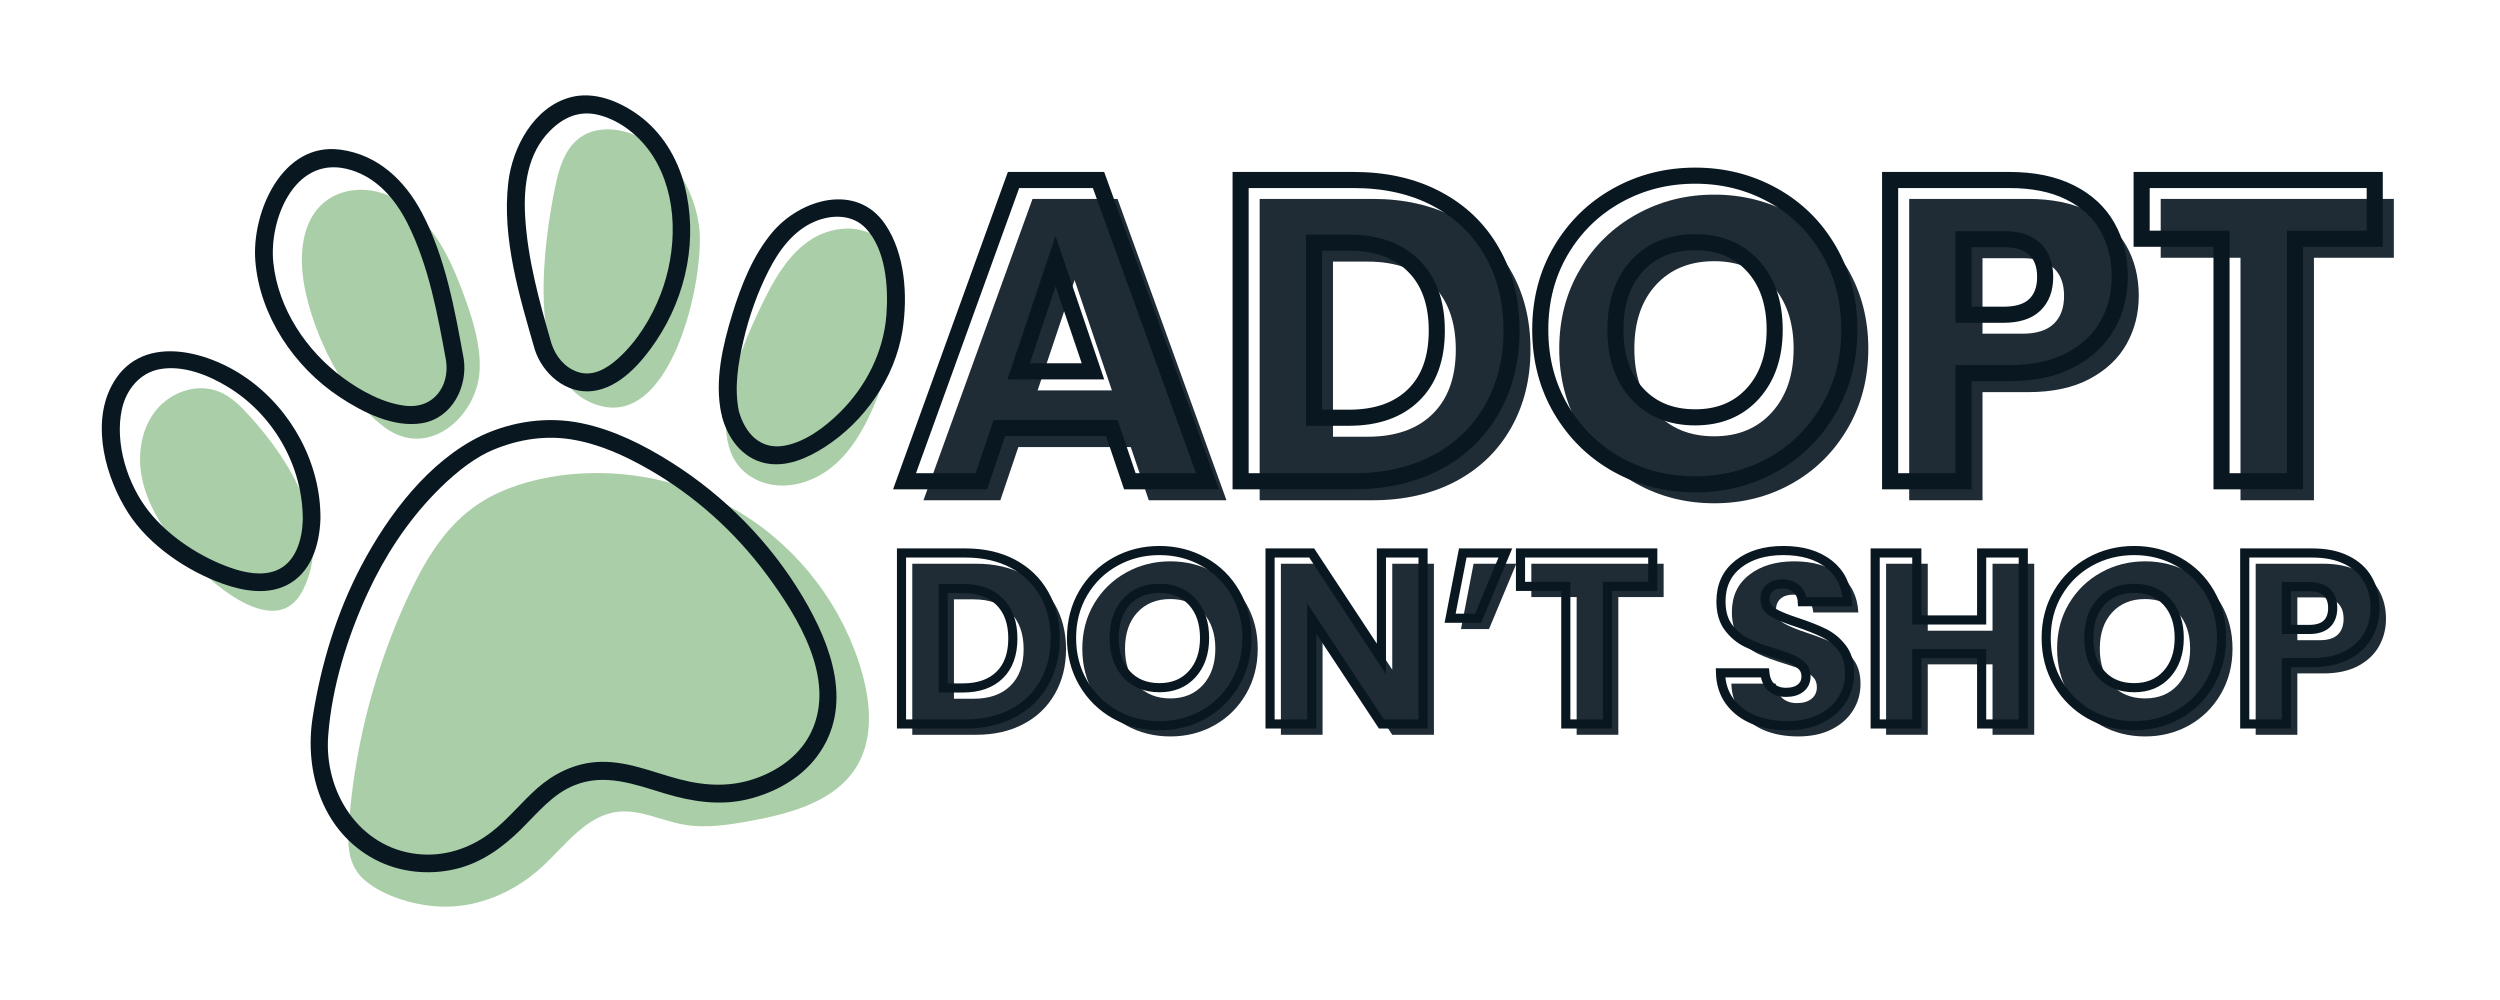 <svg xmlns="http://www.w3.org/2000/svg" xmlns:xlink="http://www.w3.org/1999/xlink" width="500" zoomAndPan="magnify" viewBox="0 0 375 150" height="200" preserveAspectRatio="xMidYMid meet" version="1.0"><defs><g/><clipPath id="8fe2406b03"><path d="M 108 34 L 136 34 L 136 73 L 108 73 Z M 108 34 " clip-rule="nonzero"/></clipPath><clipPath id="43ab06ee62"><path d="M 9.543 21.207 L 132.727 9.371 L 144.207 128.82 L 21.023 140.656 Z M 9.543 21.207 " clip-rule="nonzero"/></clipPath><clipPath id="8e4ac93330"><path d="M 9.543 21.207 L 132.727 9.371 L 144.207 128.82 L 21.023 140.656 Z M 9.543 21.207 " clip-rule="nonzero"/></clipPath><clipPath id="1f51b74e32"><path d="M 81 19 L 105 19 L 105 62 L 81 62 Z M 81 19 " clip-rule="nonzero"/></clipPath><clipPath id="83a9d50180"><path d="M 9.543 21.207 L 132.727 9.371 L 144.207 128.82 L 21.023 140.656 Z M 9.543 21.207 " clip-rule="nonzero"/></clipPath><clipPath id="21bd0aa735"><path d="M 9.543 21.207 L 132.727 9.371 L 144.207 128.82 L 21.023 140.656 Z M 9.543 21.207 " clip-rule="nonzero"/></clipPath><clipPath id="28b5170aa3"><path d="M 45 28 L 72 28 L 72 66 L 45 66 Z M 45 28 " clip-rule="nonzero"/></clipPath><clipPath id="6a3308eb46"><path d="M 9.543 21.207 L 132.727 9.371 L 144.207 128.82 L 21.023 140.656 Z M 9.543 21.207 " clip-rule="nonzero"/></clipPath><clipPath id="d805c8059c"><path d="M 9.543 21.207 L 132.727 9.371 L 144.207 128.82 L 21.023 140.656 Z M 9.543 21.207 " clip-rule="nonzero"/></clipPath><clipPath id="327d43c48d"><path d="M 21 58 L 47 58 L 47 92 L 21 92 Z M 21 58 " clip-rule="nonzero"/></clipPath><clipPath id="ada0296b09"><path d="M 9.543 21.207 L 132.727 9.371 L 144.207 128.82 L 21.023 140.656 Z M 9.543 21.207 " clip-rule="nonzero"/></clipPath><clipPath id="a62f2d3829"><path d="M 9.543 21.207 L 132.727 9.371 L 144.207 128.82 L 21.023 140.656 Z M 9.543 21.207 " clip-rule="nonzero"/></clipPath><clipPath id="d7f7f78b65"><path d="M 52 70 L 131 70 L 131 137 L 52 137 Z M 52 70 " clip-rule="nonzero"/></clipPath><clipPath id="3ff2a029d1"><path d="M 9.543 21.207 L 132.727 9.371 L 144.207 128.82 L 21.023 140.656 Z M 9.543 21.207 " clip-rule="nonzero"/></clipPath><clipPath id="bef3394fcd"><path d="M 9.543 21.207 L 132.727 9.371 L 144.207 128.82 L 21.023 140.656 Z M 9.543 21.207 " clip-rule="nonzero"/></clipPath><clipPath id="b1feb71f9d"><path d="M 46 63 L 126 63 L 126 131 L 46 131 Z M 46 63 " clip-rule="nonzero"/></clipPath><clipPath id="f39511b30f"><path d="M 9.543 21.207 L 132.727 9.371 L 144.207 128.82 L 21.023 140.656 Z M 9.543 21.207 " clip-rule="nonzero"/></clipPath><clipPath id="5a46c32da0"><path d="M 9.543 21.207 L 132.727 9.371 L 144.207 128.82 L 21.023 140.656 Z M 9.543 21.207 " clip-rule="nonzero"/></clipPath><clipPath id="6a2fc7dd95"><path d="M 76 14 L 104 14 L 104 59 L 76 59 Z M 76 14 " clip-rule="nonzero"/></clipPath><clipPath id="8761a4010c"><path d="M 9.543 21.207 L 132.727 9.371 L 144.207 128.82 L 21.023 140.656 Z M 9.543 21.207 " clip-rule="nonzero"/></clipPath><clipPath id="7b49bfc397"><path d="M 9.543 21.207 L 132.727 9.371 L 144.207 128.82 L 21.023 140.656 Z M 9.543 21.207 " clip-rule="nonzero"/></clipPath><clipPath id="58913de824"><path d="M 107 29 L 136 29 L 136 70 L 107 70 Z M 107 29 " clip-rule="nonzero"/></clipPath><clipPath id="3e33013fea"><path d="M 9.543 21.207 L 132.727 9.371 L 144.207 128.82 L 21.023 140.656 Z M 9.543 21.207 " clip-rule="nonzero"/></clipPath><clipPath id="a000d00db6"><path d="M 9.543 21.207 L 132.727 9.371 L 144.207 128.82 L 21.023 140.656 Z M 9.543 21.207 " clip-rule="nonzero"/></clipPath><clipPath id="b542ae1679"><path d="M 15 52 L 49 52 L 49 89 L 15 89 Z M 15 52 " clip-rule="nonzero"/></clipPath><clipPath id="aafe29454a"><path d="M 9.543 21.207 L 132.727 9.371 L 144.207 128.82 L 21.023 140.656 Z M 9.543 21.207 " clip-rule="nonzero"/></clipPath><clipPath id="0595c3f83c"><path d="M 9.543 21.207 L 132.727 9.371 L 144.207 128.82 L 21.023 140.656 Z M 9.543 21.207 " clip-rule="nonzero"/></clipPath><clipPath id="3649dbd3a2"><path d="M 38 22 L 70 22 L 70 64 L 38 64 Z M 38 22 " clip-rule="nonzero"/></clipPath><clipPath id="00a1772530"><path d="M 9.543 21.207 L 132.727 9.371 L 144.207 128.82 L 21.023 140.656 Z M 9.543 21.207 " clip-rule="nonzero"/></clipPath><clipPath id="29ce85a772"><path d="M 9.543 21.207 L 132.727 9.371 L 144.207 128.82 L 21.023 140.656 Z M 9.543 21.207 " clip-rule="nonzero"/></clipPath></defs><g clip-path="url(#8fe2406b03)"><g clip-path="url(#43ab06ee62)"><g clip-path="url(#8e4ac93330)"><path fill="#aacfa8" d="M 131.66 35.688 C 128.793 33.551 124.59 34.02 121.594 35.973 C 118.602 37.93 116.609 41.078 114.992 44.266 C 111.742 50.688 103.684 67.805 113.887 72.156 C 117.375 73.641 121.562 72.574 124.555 70.246 C 127.547 67.922 129.508 64.52 131.016 61.039 C 132.867 56.754 134.141 52.215 134.785 47.59 C 135.379 43.316 135.117 38.262 131.66 35.688 Z M 131.66 35.688 " fill-opacity="1" fill-rule="nonzero"/></g></g></g><g clip-path="url(#1f51b74e32)"><g clip-path="url(#83a9d50180)"><g clip-path="url(#21bd0aa735)"><path fill="#aacfa8" d="M 88.438 60.297 C 100.695 66.02 105.938 41.125 104.836 33.715 C 103.973 27.93 100.434 22.312 94.996 20.164 C 92.426 19.148 89.312 19.012 87.055 20.598 C 84.77 22.207 83.879 25.129 83.309 27.863 C 81.656 35.812 78.629 55.719 88.438 60.297 Z M 88.438 60.297 " fill-opacity="1" fill-rule="nonzero"/></g></g></g><g clip-path="url(#28b5170aa3)"><g clip-path="url(#6a3308eb46)"><g clip-path="url(#d805c8059c)"><path fill="#aacfa8" d="M 57.711 64.113 C 64.223 68.965 71.594 62.512 71.945 55.543 C 72.121 51.98 71.07 48.477 69.887 45.109 C 68.449 41.039 66.754 36.969 63.965 33.676 C 62.113 31.488 59.742 29.656 56.984 28.867 C 54.23 28.078 51.07 28.441 48.809 30.199 C 45.164 33.043 44.809 38.445 45.672 42.988 C 47.07 50.363 51.508 59.492 57.711 64.113 Z M 57.711 64.113 " fill-opacity="1" fill-rule="nonzero"/></g></g></g><g clip-path="url(#327d43c48d)"><g clip-path="url(#ada0296b09)"><g clip-path="url(#a62f2d3829)"><path fill="#aacfa8" d="M 32.734 58.699 C 29.551 57.465 25.719 58.777 23.523 61.387 C 21.328 64 20.645 67.664 21.172 71.035 C 21.699 74.41 23.332 77.52 25.328 80.289 C 28.566 84.785 40.883 97.41 45.426 88.539 C 50.062 79.469 43.457 69.031 37.512 62.473 C 36.137 60.953 34.645 59.438 32.734 58.699 Z M 32.734 58.699 " fill-opacity="1" fill-rule="nonzero"/></g></g></g><g clip-path="url(#d7f7f78b65)"><g clip-path="url(#3ff2a029d1)"><g clip-path="url(#bef3394fcd)"><path fill="#aacfa8" d="M 111.352 77.09 C 102.715 71.75 92.055 69.766 82.074 71.648 C 78.102 72.398 74.18 73.77 70.926 76.168 C 66.426 79.488 63.512 84.512 61.164 89.586 C 56.387 99.914 53.402 111.098 52.43 122.438 C 52.109 126.219 51.82 129.812 55.07 132.332 C 58.391 134.906 63.633 136.195 67.727 135.98 C 72.738 135.723 77.551 133.461 81.254 130.074 C 84.785 126.844 87.867 122.363 92.613 121.777 C 95.957 121.367 99.16 123.078 102.477 123.68 C 105.816 124.285 109.246 123.746 112.586 123.133 C 118.707 122.016 125.473 120.164 128.609 114.789 C 131.02 110.66 130.598 105.453 129.293 100.855 C 126.52 91.086 119.988 82.434 111.352 77.09 Z M 111.352 77.09 " fill-opacity="1" fill-rule="nonzero"/></g></g></g><g clip-path="url(#b1feb71f9d)"><g clip-path="url(#f39511b30f)"><g clip-path="url(#5a46c32da0)"><path fill="#091721" d="M 100.652 69.324 C 96.504 66.711 92.008 64.457 87.172 63.469 C 82.145 62.441 76.922 63.184 72.273 65.32 C 64.285 69.152 58.23 77.242 54.207 84.855 C 50.473 91.922 48.137 99.711 46.902 107.59 C 45.598 115.902 48.445 124.777 56.207 128.902 C 59.895 130.863 64.281 131.312 68.328 130.355 C 72.242 129.43 75.414 127.117 78.227 124.328 C 80.645 121.926 82.875 119.133 86.117 117.809 C 90.734 115.918 95.27 117.68 99.754 119.031 C 103.852 120.262 108.043 120.906 112.25 119.871 C 116.195 118.895 120.031 116.809 122.508 113.523 C 128.18 106.004 124.715 96.746 120.406 89.512 C 115.543 81.348 108.688 74.383 100.652 69.324 Z M 121.703 109.758 C 120.129 113.078 117.168 115.301 113.801 116.594 C 109.867 118.105 105.934 117.941 101.91 116.887 C 97.762 115.801 93.773 113.98 89.387 114.312 C 86.09 114.562 83.074 116.047 80.617 118.207 C 78.238 120.305 76.266 122.828 73.754 124.781 C 70.543 127.273 66.602 128.566 62.527 128.098 C 53.793 127.082 48.602 118.746 49.227 110.371 C 49.77 103.051 52.129 95.477 55.207 88.84 C 57.719 83.426 61.016 78.363 65.172 74.059 C 67.484 71.664 70.359 69.184 73.223 67.809 C 77.086 66.035 81.355 65.238 85.578 65.891 C 89.797 66.543 93.75 68.352 97.422 70.465 C 104.285 74.414 110.305 79.848 115.012 86.207 C 119.656 92.492 125.469 101.816 121.703 109.758 Z M 121.703 109.758 " fill-opacity="1" fill-rule="nonzero"/></g></g></g><g clip-path="url(#6a2fc7dd95)"><g clip-path="url(#8761a4010c)"><g clip-path="url(#7b49bfc397)"><path fill="#091721" d="M 88.879 58.66 C 93 58.164 96.238 54.375 98.414 51.145 C 102.984 44.355 104.758 35.684 102.652 27.715 C 101.57 23.629 99.289 19.852 95.855 17.328 C 92.945 15.191 89.082 13.598 85.449 14.625 C 80.035 16.156 76.871 22.105 76.25 27.312 C 75.242 35.723 77.93 44.492 80.23 52.477 C 81.402 56.066 84.922 59.137 88.879 58.66 Z M 78.77 32.395 C 78.516 27.875 79.137 23.027 82.457 19.664 C 84.512 17.582 86.926 16.504 89.859 17.258 C 93.184 18.113 96.098 20.547 97.926 23.395 C 101.793 29.434 101.598 37.668 99.078 44.172 C 97.695 47.738 95.566 51.203 92.703 53.785 C 91.047 55.277 88.891 56.578 86.609 55.777 C 84.668 55.098 83.344 53.434 82.719 51.527 C 80.926 45.297 79.133 38.902 78.77 32.395 Z M 78.77 32.395 " fill-opacity="1" fill-rule="nonzero"/></g></g></g><g clip-path="url(#58913de824)"><g clip-path="url(#3e33013fea)"><g clip-path="url(#a000d00db6)"><path fill="#091721" d="M 132.758 33.617 C 128.473 27.355 120.027 29.863 115.828 34.875 C 112.918 38.348 111.164 42.824 109.848 47.105 C 108.391 51.832 107.148 57.188 108.211 62.117 C 108.223 62.18 108.262 62.223 108.281 62.277 C 108.289 62.344 108.273 62.398 108.293 62.465 C 109.156 65.73 111.32 68.73 114.773 69.473 C 117.938 70.152 121.109 68.727 123.711 67.059 C 129.691 63.223 134.238 56.672 135.367 49.617 C 136.191 44.457 135.789 38.043 132.758 33.617 Z M 132.965 47.191 C 132.555 52.73 129.938 57.93 126.012 61.824 C 123.789 64.027 120.801 66.305 117.645 66.859 C 113.992 67.5 111.738 64.93 110.824 61.656 C 110.113 58.113 110.715 54.492 111.531 51.016 C 112.371 47.422 113.617 43.891 115.293 40.602 C 116.836 37.559 119 34.582 122.242 33.219 C 124.789 32.148 127.875 32.133 129.871 34.25 C 132.887 37.453 133.27 43.039 132.965 47.191 Z M 132.965 47.191 " fill-opacity="1" fill-rule="nonzero"/></g></g></g><g clip-path="url(#b542ae1679)"><g clip-path="url(#aafe29454a)"><g clip-path="url(#0595c3f83c)"><path fill="#091721" d="M 48.07 77.789 C 48.125 69.551 43.785 61.527 37.09 56.781 C 31.004 52.473 20.816 49.812 16.66 58.023 C 13.703 63.867 15.875 71.668 19.199 76.891 C 22.316 81.797 28.117 85.707 33.527 87.602 C 36.469 88.633 39.918 89.246 42.852 87.852 C 46.688 86.031 47.938 81.734 48.07 77.789 Z M 41.395 85.586 C 39.254 86.418 36.742 85.918 34.648 85.184 C 30.086 83.594 25.367 80.535 22.34 76.723 C 19.125 72.672 17.168 66.5 18.289 61.367 C 18.926 58.465 20.957 55.91 23.992 55.371 C 27.496 54.746 31.273 56.262 34.215 58.059 C 41.086 62.254 45.473 69.996 45.418 78.047 C 45.32 80.945 44.367 84.426 41.395 85.586 Z M 41.395 85.586 " fill-opacity="1" fill-rule="nonzero"/></g></g></g><g clip-path="url(#3649dbd3a2)"><g clip-path="url(#00a1772530)"><g clip-path="url(#29ce85a772)"><path fill="#091721" d="M 50.953 59.559 C 54.414 61.844 59.086 64.219 63.367 63.469 C 67.809 62.691 70.176 58.043 69.559 53.832 C 68.211 46.438 66.832 38.613 63.281 31.902 C 60.711 27.043 56.688 23.211 51.07 22.449 C 42.312 21.262 37.734 31.875 38.297 39.098 C 38.934 47.352 44.133 55.062 50.953 59.559 Z M 51.926 25.312 C 56.242 26.305 59.215 29.695 61.133 33.516 C 64.324 39.883 65.641 47.145 66.906 54.086 C 67.473 57.969 64.98 61.324 60.891 60.875 C 57.512 60.504 54.113 58.633 51.422 56.648 C 45.926 52.59 41.73 46.293 41 39.41 C 40.32 33.035 44.094 23.52 51.926 25.312 Z M 51.926 25.312 " fill-opacity="1" fill-rule="nonzero"/></g></g></g><g fill="#1f2c35" fill-opacity="1"><g transform="translate(137.488, 75.039)"><g><path d="M 32.125 -7.984 L 15.266 -7.984 L 12.562 0 L 1.031 0 L 17.391 -45.203 L 30.141 -45.203 L 46.484 0 L 34.828 0 Z M 29.297 -16.484 L 23.703 -33.031 L 18.156 -16.484 Z M 29.297 -16.484 "/></g></g></g><g fill="#1f2c35" fill-opacity="1"><g transform="translate(184.947, 75.039)"><g><path d="M 20.922 -45.203 C 25.691 -45.203 29.859 -44.254 33.422 -42.359 C 36.984 -40.473 39.738 -37.82 41.688 -34.406 C 43.645 -31 44.625 -27.062 44.625 -22.594 C 44.625 -18.176 43.645 -14.25 41.688 -10.812 C 39.738 -7.383 36.973 -4.723 33.391 -2.828 C 29.805 -0.941 25.648 0 20.922 0 L 4 0 L 4 -45.203 Z M 20.219 -9.531 C 24.383 -9.531 27.625 -10.664 29.938 -12.938 C 32.258 -15.219 33.422 -18.438 33.422 -22.594 C 33.422 -26.758 32.258 -30 29.938 -32.312 C 27.625 -34.633 24.383 -35.797 20.219 -35.797 L 15 -35.797 L 15 -9.531 Z M 20.219 -9.531 "/></g></g></g><g fill="#1f2c35" fill-opacity="1"><g transform="translate(231.762, 75.039)"><g><path d="M 25.375 0.453 C 21.125 0.453 17.227 -0.531 13.688 -2.5 C 10.145 -4.477 7.332 -7.238 5.25 -10.781 C 3.164 -14.32 2.125 -18.305 2.125 -22.734 C 2.125 -27.148 3.164 -31.117 5.25 -34.641 C 7.332 -38.16 10.145 -40.906 13.688 -42.875 C 17.227 -44.852 21.125 -45.844 25.375 -45.844 C 29.625 -45.844 33.52 -44.852 37.062 -42.875 C 40.602 -40.906 43.391 -38.16 45.422 -34.641 C 47.461 -31.117 48.484 -27.148 48.484 -22.734 C 48.484 -18.305 47.453 -14.32 45.391 -10.781 C 43.328 -7.238 40.535 -4.477 37.016 -2.5 C 33.504 -0.531 29.625 0.453 25.375 0.453 Z M 25.375 -9.594 C 28.977 -9.594 31.863 -10.797 34.031 -13.203 C 36.195 -15.609 37.281 -18.785 37.281 -22.734 C 37.281 -26.723 36.195 -29.906 34.031 -32.281 C 31.863 -34.664 28.977 -35.859 25.375 -35.859 C 21.719 -35.859 18.805 -34.676 16.641 -32.312 C 14.473 -29.957 13.391 -26.766 13.391 -22.734 C 13.391 -18.734 14.473 -15.539 16.641 -13.156 C 18.805 -10.781 21.719 -9.594 25.375 -9.594 Z M 25.375 -9.594 "/></g></g></g><g fill="#1f2c35" fill-opacity="1"><g transform="translate(282.377, 75.039)"><g><path d="M 38.438 -30.656 C 38.438 -28.031 37.832 -25.633 36.625 -23.469 C 35.426 -21.301 33.582 -19.551 31.094 -18.219 C 28.602 -16.883 25.516 -16.219 21.828 -16.219 L 15 -16.219 L 15 0 L 4 0 L 4 -45.203 L 21.828 -45.203 C 25.43 -45.203 28.477 -44.578 30.969 -43.328 C 33.457 -42.086 35.32 -40.375 36.562 -38.188 C 37.812 -36 38.438 -33.488 38.438 -30.656 Z M 20.984 -24.984 C 23.086 -24.984 24.656 -25.477 25.688 -26.469 C 26.719 -27.457 27.234 -28.852 27.234 -30.656 C 27.234 -32.457 26.719 -33.848 25.688 -34.828 C 24.656 -35.816 23.086 -36.312 20.984 -36.312 L 15 -36.312 L 15 -24.984 Z M 20.984 -24.984 "/></g></g></g><g fill="#1f2c35" fill-opacity="1"><g transform="translate(322.559, 75.039)"><g><path d="M 36.516 -45.203 L 36.516 -36.375 L 24.531 -36.375 L 24.531 0 L 13.516 0 L 13.516 -36.375 L 1.547 -36.375 L 1.547 -45.203 Z M 36.516 -45.203 "/></g></g></g><path stroke-linecap="butt" transform="matrix(5.366, 0, 0, 5.366, 134.643, 13.165)" fill="none" stroke-linejoin="miter" d="M 5.988 9.512 L 2.844 9.512 L 2.341 11 L 0.193 11 L 3.24 2.578 L 5.616 2.578 L 8.663 11 L 6.492 11 Z M 5.461 7.927 L 4.415 4.845 L 3.384 7.927 Z M 12.744 2.578 C 13.632 2.578 14.408 2.753 15.072 3.105 C 15.737 3.456 16.25 3.95 16.613 4.587 C 16.979 5.221 17.161 5.955 17.161 6.787 C 17.161 7.611 16.979 8.343 16.613 8.984 C 16.25 9.625 15.735 10.121 15.066 10.473 C 14.399 10.824 13.624 11 12.744 11 L 9.588 11 L 9.588 2.578 Z M 12.612 9.224 C 13.387 9.224 13.991 9.012 14.422 8.589 C 14.856 8.165 15.072 7.565 15.072 6.787 C 15.072 6.012 14.856 5.408 14.422 4.977 C 13.991 4.545 13.387 4.329 12.612 4.329 L 11.639 4.329 L 11.639 9.224 Z M 22.296 11.085 C 21.504 11.085 20.777 10.901 20.117 10.534 C 19.457 10.165 18.933 9.65 18.544 8.99 C 18.157 8.33 17.964 7.588 17.964 6.764 C 17.964 5.939 18.157 5.2 18.544 4.543 C 18.933 3.887 19.457 3.375 20.117 3.008 C 20.777 2.641 21.504 2.457 22.296 2.457 C 23.088 2.457 23.813 2.641 24.474 3.008 C 25.134 3.375 25.653 3.887 26.032 4.543 C 26.413 5.2 26.604 5.939 26.604 6.764 C 26.604 7.588 26.411 8.33 26.026 8.99 C 25.643 9.65 25.124 10.165 24.468 10.534 C 23.811 10.901 23.088 11.085 22.296 11.085 Z M 22.296 9.213 C 22.968 9.213 23.507 8.989 23.911 8.542 C 24.315 8.093 24.517 7.5 24.517 6.764 C 24.517 6.019 24.315 5.426 23.911 4.983 C 23.507 4.539 22.968 4.317 22.296 4.317 C 21.617 4.317 21.075 4.537 20.671 4.977 C 20.266 5.416 20.065 6.012 20.065 6.764 C 20.065 7.508 20.266 8.103 20.671 8.548 C 21.075 8.991 21.617 9.213 22.296 9.213 Z M 34.163 5.287 C 34.163 5.775 34.051 6.222 33.826 6.626 C 33.603 7.03 33.26 7.356 32.795 7.605 C 32.332 7.853 31.757 7.977 31.069 7.977 L 29.795 7.977 L 29.795 11 L 27.744 11 L 27.744 2.578 L 31.069 2.578 C 31.741 2.578 32.309 2.693 32.771 2.925 C 33.237 3.156 33.584 3.476 33.815 3.883 C 34.047 4.292 34.163 4.76 34.163 5.287 Z M 30.911 6.345 C 31.304 6.345 31.596 6.253 31.787 6.069 C 31.981 5.884 32.078 5.623 32.078 5.287 C 32.078 4.951 31.981 4.691 31.787 4.508 C 31.596 4.325 31.304 4.232 30.911 4.232 L 29.795 4.232 L 29.795 6.345 Z M 41.291 2.578 L 41.291 4.22 L 39.061 4.22 L 39.061 11 L 37.008 11 L 37.008 4.22 L 34.775 4.22 L 34.775 2.578 Z M 41.291 2.578 " stroke="#091721" stroke-width="0.45" stroke-opacity="1" stroke-miterlimit="4"/><g fill="#1f2c35" fill-opacity="1"><g transform="translate(134.576, 110.216)"><g><path d="M 11.875 -25.656 C 14.582 -25.656 16.945 -25.117 18.969 -24.047 C 20.988 -22.973 22.551 -21.469 23.656 -19.531 C 24.77 -17.594 25.328 -15.359 25.328 -12.828 C 25.328 -10.316 24.77 -8.086 23.656 -6.141 C 22.551 -4.191 20.977 -2.68 18.938 -1.609 C 16.906 -0.535 14.551 0 11.875 0 L 2.266 0 L 2.266 -25.656 Z M 11.469 -5.406 C 13.832 -5.406 15.672 -6.051 16.984 -7.344 C 18.305 -8.633 18.969 -10.461 18.969 -12.828 C 18.969 -15.191 18.305 -17.031 16.984 -18.344 C 15.672 -19.656 13.832 -20.312 11.469 -20.312 L 8.516 -20.312 L 8.516 -5.406 Z M 11.469 -5.406 "/></g></g></g><g fill="#1f2c35" fill-opacity="1"><g transform="translate(161.144, 110.216)"><g><path d="M 14.406 0.25 C 11.988 0.25 9.773 -0.305 7.766 -1.422 C 5.754 -2.547 4.156 -4.113 2.969 -6.125 C 1.789 -8.133 1.203 -10.395 1.203 -12.906 C 1.203 -15.414 1.789 -17.664 2.969 -19.656 C 4.156 -21.656 5.754 -23.211 7.766 -24.328 C 9.773 -25.453 11.988 -26.016 14.406 -26.016 C 16.812 -26.016 19.02 -25.453 21.031 -24.328 C 23.039 -23.211 24.625 -21.656 25.781 -19.656 C 26.938 -17.664 27.516 -15.414 27.516 -12.906 C 27.516 -10.395 26.93 -8.133 25.766 -6.125 C 24.598 -4.113 23.016 -2.547 21.016 -1.422 C 19.016 -0.305 16.812 0.25 14.406 0.25 Z M 14.406 -5.453 C 16.445 -5.453 18.082 -6.129 19.312 -7.484 C 20.539 -8.848 21.156 -10.656 21.156 -12.906 C 21.156 -15.164 20.539 -16.973 19.312 -18.328 C 18.082 -19.68 16.445 -20.359 14.406 -20.359 C 12.332 -20.359 10.68 -19.688 9.453 -18.344 C 8.223 -17.008 7.609 -15.195 7.609 -12.906 C 7.609 -10.633 8.223 -8.82 9.453 -7.469 C 10.68 -6.125 12.332 -5.453 14.406 -5.453 Z M 14.406 -5.453 "/></g></g></g><g fill="#1f2c35" fill-opacity="1"><g transform="translate(189.869, 110.216)"><g><path d="M 25.219 0 L 18.969 0 L 8.516 -15.828 L 8.516 0 L 2.266 0 L 2.266 -25.656 L 8.516 -25.656 L 18.969 -9.766 L 18.969 -25.656 L 25.219 -25.656 Z M 25.219 0 "/></g></g></g><g fill="#1f2c35" fill-opacity="1"><g transform="translate(217.351, 110.216)"><g><path d="M 3.688 -25.656 L 10.094 -25.656 L 6 -15.859 L 1.797 -15.859 Z M 3.688 -25.656 "/></g></g></g><g fill="#1f2c35" fill-opacity="1"><g transform="translate(228.826, 110.216)"><g><path d="M 20.719 -25.656 L 20.719 -20.656 L 13.922 -20.656 L 13.922 0 L 7.672 0 L 7.672 -20.656 L 0.875 -20.656 L 0.875 -25.656 Z M 20.719 -25.656 "/></g></g></g><g fill="#1f2c35" fill-opacity="1"><g transform="translate(250.424, 110.216)"><g/></g></g><g fill="#1f2c35" fill-opacity="1"><g transform="translate(258.172, 110.216)"><g><path d="M 11.547 0.25 C 9.672 0.25 7.988 -0.051 6.5 -0.656 C 5.02 -1.27 3.832 -2.172 2.938 -3.359 C 2.051 -4.555 1.582 -5.992 1.531 -7.672 L 8.188 -7.672 C 8.281 -6.723 8.609 -6 9.172 -5.5 C 9.734 -5 10.461 -4.75 11.359 -4.75 C 12.285 -4.75 13.016 -4.961 13.547 -5.391 C 14.086 -5.816 14.359 -6.406 14.359 -7.156 C 14.359 -7.789 14.145 -8.316 13.719 -8.734 C 13.289 -9.148 12.766 -9.488 12.141 -9.75 C 11.523 -10.02 10.645 -10.328 9.5 -10.672 C 7.844 -11.18 6.488 -11.691 5.438 -12.203 C 4.395 -12.711 3.492 -13.469 2.734 -14.469 C 1.984 -15.469 1.609 -16.773 1.609 -18.391 C 1.609 -20.773 2.473 -22.641 4.203 -23.984 C 5.93 -25.336 8.188 -26.016 10.969 -26.016 C 13.789 -26.016 16.066 -25.336 17.797 -23.984 C 19.523 -22.641 20.453 -20.758 20.578 -18.344 L 13.812 -18.344 C 13.758 -19.176 13.453 -19.828 12.891 -20.297 C 12.336 -20.773 11.625 -21.016 10.75 -21.016 C 9.988 -21.016 9.375 -20.812 8.906 -20.406 C 8.445 -20.008 8.219 -19.43 8.219 -18.672 C 8.219 -17.848 8.609 -17.203 9.391 -16.734 C 10.172 -16.273 11.391 -15.773 13.047 -15.234 C 14.703 -14.68 16.047 -14.145 17.078 -13.625 C 18.117 -13.113 19.016 -12.367 19.766 -11.391 C 20.523 -10.422 20.906 -9.172 20.906 -7.641 C 20.906 -6.18 20.531 -4.852 19.781 -3.656 C 19.039 -2.457 17.961 -1.504 16.547 -0.797 C 15.141 -0.098 13.473 0.25 11.547 0.25 Z M 11.547 0.25 "/></g></g></g><g fill="#1f2c35" fill-opacity="1"><g transform="translate(280.647, 110.216)"><g><path d="M 24.484 -25.656 L 24.484 0 L 18.234 0 L 18.234 -10.562 L 8.516 -10.562 L 8.516 0 L 2.266 0 L 2.266 -25.656 L 8.516 -25.656 L 8.516 -15.609 L 18.234 -15.609 L 18.234 -25.656 Z M 24.484 -25.656 "/></g></g></g><g fill="#1f2c35" fill-opacity="1"><g transform="translate(307.362, 110.216)"><g><path d="M 14.406 0.25 C 11.988 0.25 9.773 -0.305 7.766 -1.422 C 5.754 -2.547 4.156 -4.113 2.969 -6.125 C 1.789 -8.133 1.203 -10.395 1.203 -12.906 C 1.203 -15.414 1.789 -17.664 2.969 -19.656 C 4.156 -21.656 5.754 -23.211 7.766 -24.328 C 9.773 -25.453 11.988 -26.016 14.406 -26.016 C 16.812 -26.016 19.02 -25.453 21.031 -24.328 C 23.039 -23.211 24.625 -21.656 25.781 -19.656 C 26.938 -17.664 27.516 -15.414 27.516 -12.906 C 27.516 -10.395 26.93 -8.133 25.766 -6.125 C 24.598 -4.113 23.016 -2.547 21.016 -1.422 C 19.016 -0.305 16.812 0.25 14.406 0.25 Z M 14.406 -5.453 C 16.445 -5.453 18.082 -6.129 19.312 -7.484 C 20.539 -8.848 21.156 -10.656 21.156 -12.906 C 21.156 -15.164 20.539 -16.973 19.312 -18.328 C 18.082 -19.68 16.445 -20.359 14.406 -20.359 C 12.332 -20.359 10.68 -19.688 9.453 -18.344 C 8.223 -17.008 7.609 -15.195 7.609 -12.906 C 7.609 -10.633 8.223 -8.82 9.453 -7.469 C 10.68 -6.125 12.332 -5.453 14.406 -5.453 Z M 14.406 -5.453 "/></g></g></g><g fill="#1f2c35" fill-opacity="1"><g transform="translate(336.086, 110.216)"><g><path d="M 21.812 -17.391 C 21.812 -15.91 21.469 -14.551 20.781 -13.312 C 20.102 -12.082 19.055 -11.086 17.641 -10.328 C 16.234 -9.578 14.484 -9.203 12.391 -9.203 L 8.516 -9.203 L 8.516 0 L 2.266 0 L 2.266 -25.656 L 12.391 -25.656 C 14.43 -25.656 16.16 -25.301 17.578 -24.594 C 18.992 -23.883 20.051 -22.91 20.75 -21.672 C 21.457 -20.43 21.812 -19.004 21.812 -17.391 Z M 11.922 -14.188 C 13.109 -14.188 13.992 -14.461 14.578 -15.016 C 15.16 -15.578 15.453 -16.367 15.453 -17.391 C 15.453 -18.422 15.16 -19.211 14.578 -19.766 C 13.992 -20.328 13.109 -20.609 11.922 -20.609 L 8.516 -20.609 L 8.516 -14.188 Z M 11.922 -14.188 "/></g></g></g><path stroke-linecap="butt" transform="matrix(3.045, 0, 0, 3.045, 132.485, 75.101)" fill="none" stroke-linejoin="miter" d="M 4.056 2.577 C 4.944 2.577 5.72 2.753 6.385 3.104 C 7.049 3.456 7.562 3.951 7.925 4.587 C 8.291 5.222 8.473 5.956 8.473 6.787 C 8.473 7.611 8.291 8.344 7.925 8.984 C 7.562 9.625 7.047 10.122 6.378 10.473 C 5.711 10.825 4.937 11 4.056 11 L 0.9 11 L 0.9 2.577 Z M 3.923 9.225 C 4.699 9.225 5.302 9.012 5.735 8.589 C 6.168 8.166 6.385 7.564 6.385 6.787 C 6.385 6.012 6.168 5.408 5.735 4.977 C 5.302 4.545 4.699 4.329 3.923 4.329 L 2.951 4.329 L 2.951 9.225 Z M 13.609 11.085 C 12.816 11.085 12.089 10.901 11.43 10.535 C 10.769 10.165 10.244 9.651 9.856 8.99 C 9.47 8.33 9.276 7.588 9.276 6.764 C 9.276 5.939 9.47 5.199 9.856 4.543 C 10.244 3.887 10.769 3.375 11.43 3.008 C 12.089 2.641 12.816 2.456 13.609 2.456 C 14.4 2.456 15.125 2.641 15.786 3.008 C 16.446 3.375 16.966 3.887 17.344 4.543 C 17.725 5.199 17.916 5.939 17.916 6.764 C 17.916 7.588 17.724 8.33 17.339 8.99 C 16.955 9.651 16.436 10.165 15.779 10.535 C 15.124 10.901 14.4 11.085 13.609 11.085 Z M 13.609 9.213 C 14.281 9.213 14.818 8.989 15.222 8.541 C 15.628 8.092 15.829 7.5 15.829 6.764 C 15.829 6.02 15.628 5.426 15.222 4.982 C 14.818 4.539 14.281 4.318 13.609 4.318 C 12.929 4.318 12.388 4.537 11.982 4.977 C 11.578 5.416 11.377 6.012 11.377 6.764 C 11.377 7.508 11.578 8.103 11.982 8.548 C 12.388 8.992 12.929 9.213 13.609 9.213 Z M 26.592 11 L 24.541 11 L 21.107 5.803 L 21.107 11 L 19.056 11 L 19.056 2.577 L 21.107 2.577 L 24.541 7.795 L 24.541 2.577 L 26.592 2.577 Z M 28.549 2.577 L 30.647 2.577 L 29.305 5.791 L 27.925 5.791 Z M 37.908 2.577 L 37.908 4.221 L 35.677 4.221 L 35.677 11 L 33.624 11 L 33.624 4.221 L 31.392 4.221 L 31.392 2.577 Z M 44.531 11.085 C 43.916 11.085 43.364 10.985 42.877 10.786 C 42.388 10.585 41.997 10.288 41.704 9.896 C 41.413 9.503 41.261 9.031 41.244 8.481 L 43.43 8.481 C 43.462 8.793 43.568 9.031 43.753 9.196 C 43.936 9.36 44.176 9.442 44.472 9.442 C 44.778 9.442 45.018 9.371 45.193 9.23 C 45.369 9.09 45.458 8.895 45.458 8.648 C 45.458 8.44 45.387 8.268 45.246 8.132 C 45.106 7.995 44.933 7.883 44.728 7.795 C 44.525 7.708 44.235 7.608 43.861 7.496 C 43.315 7.328 42.872 7.16 42.528 6.992 C 42.184 6.824 41.888 6.576 41.64 6.248 C 41.391 5.92 41.268 5.492 41.268 4.965 C 41.268 4.18 41.552 3.566 42.12 3.122 C 42.688 2.678 43.43 2.456 44.342 2.456 C 45.269 2.456 46.017 2.678 46.585 3.122 C 47.153 3.566 47.457 4.184 47.497 4.977 L 45.275 4.977 C 45.26 4.705 45.16 4.491 44.977 4.335 C 44.793 4.179 44.557 4.101 44.268 4.101 C 44.02 4.101 43.82 4.167 43.667 4.3 C 43.517 4.43 43.441 4.62 43.441 4.868 C 43.441 5.14 43.569 5.351 43.826 5.504 C 44.081 5.657 44.481 5.821 45.024 5.997 C 45.569 6.18 46.012 6.356 46.35 6.524 C 46.69 6.692 46.985 6.935 47.233 7.256 C 47.48 7.577 47.605 7.989 47.605 8.493 C 47.605 8.972 47.483 9.41 47.239 9.802 C 46.994 10.192 46.64 10.504 46.175 10.736 C 45.713 10.968 45.164 11.085 44.531 11.085 Z M 56.16 2.577 L 56.16 11 L 54.109 11 L 54.109 7.531 L 50.915 7.531 L 50.915 11 L 48.864 11 L 48.864 2.577 L 50.915 2.577 L 50.915 5.876 L 54.109 5.876 L 54.109 2.577 Z M 61.622 11.085 C 60.828 11.085 60.102 10.901 59.441 10.535 C 58.782 10.165 58.257 9.651 57.869 8.99 C 57.481 8.33 57.288 7.588 57.288 6.764 C 57.288 5.939 57.481 5.199 57.869 4.543 C 58.257 3.887 58.782 3.375 59.441 3.008 C 60.102 2.641 60.828 2.456 61.622 2.456 C 62.412 2.456 63.138 2.641 63.798 3.008 C 64.458 3.375 64.977 3.887 65.357 4.543 C 65.738 5.199 65.928 5.939 65.928 6.764 C 65.928 7.588 65.735 8.33 65.35 8.99 C 64.968 9.651 64.449 10.165 63.792 10.535 C 63.135 10.901 62.412 11.085 61.622 11.085 Z M 61.622 9.213 C 62.293 9.213 62.831 8.989 63.235 8.541 C 63.639 8.092 63.842 7.5 63.842 6.764 C 63.842 6.02 63.639 5.426 63.235 4.982 C 62.831 4.539 62.293 4.318 61.622 4.318 C 60.942 4.318 60.399 4.537 59.995 4.977 C 59.591 5.416 59.389 6.012 59.389 6.764 C 59.389 7.508 59.591 8.103 59.995 8.548 C 60.399 8.992 60.942 9.213 61.622 9.213 Z M 73.488 5.287 C 73.488 5.776 73.376 6.222 73.15 6.626 C 72.928 7.03 72.585 7.356 72.119 7.605 C 71.657 7.853 71.081 7.977 70.394 7.977 L 69.12 7.977 L 69.12 11 L 67.069 11 L 67.069 2.577 L 70.394 2.577 C 71.066 2.577 71.633 2.694 72.096 2.926 C 72.562 3.157 72.909 3.476 73.139 3.884 C 73.372 4.292 73.488 4.76 73.488 5.287 Z M 70.236 6.344 C 70.629 6.344 70.921 6.253 71.112 6.07 C 71.305 5.884 71.402 5.623 71.402 5.287 C 71.402 4.951 71.305 4.691 71.112 4.507 C 70.921 4.324 70.629 4.233 70.236 4.233 L 69.12 4.233 L 69.12 6.344 Z M 70.236 6.344 " stroke="#091721" stroke-width="0.45" stroke-opacity="1" stroke-miterlimit="4"/></svg>